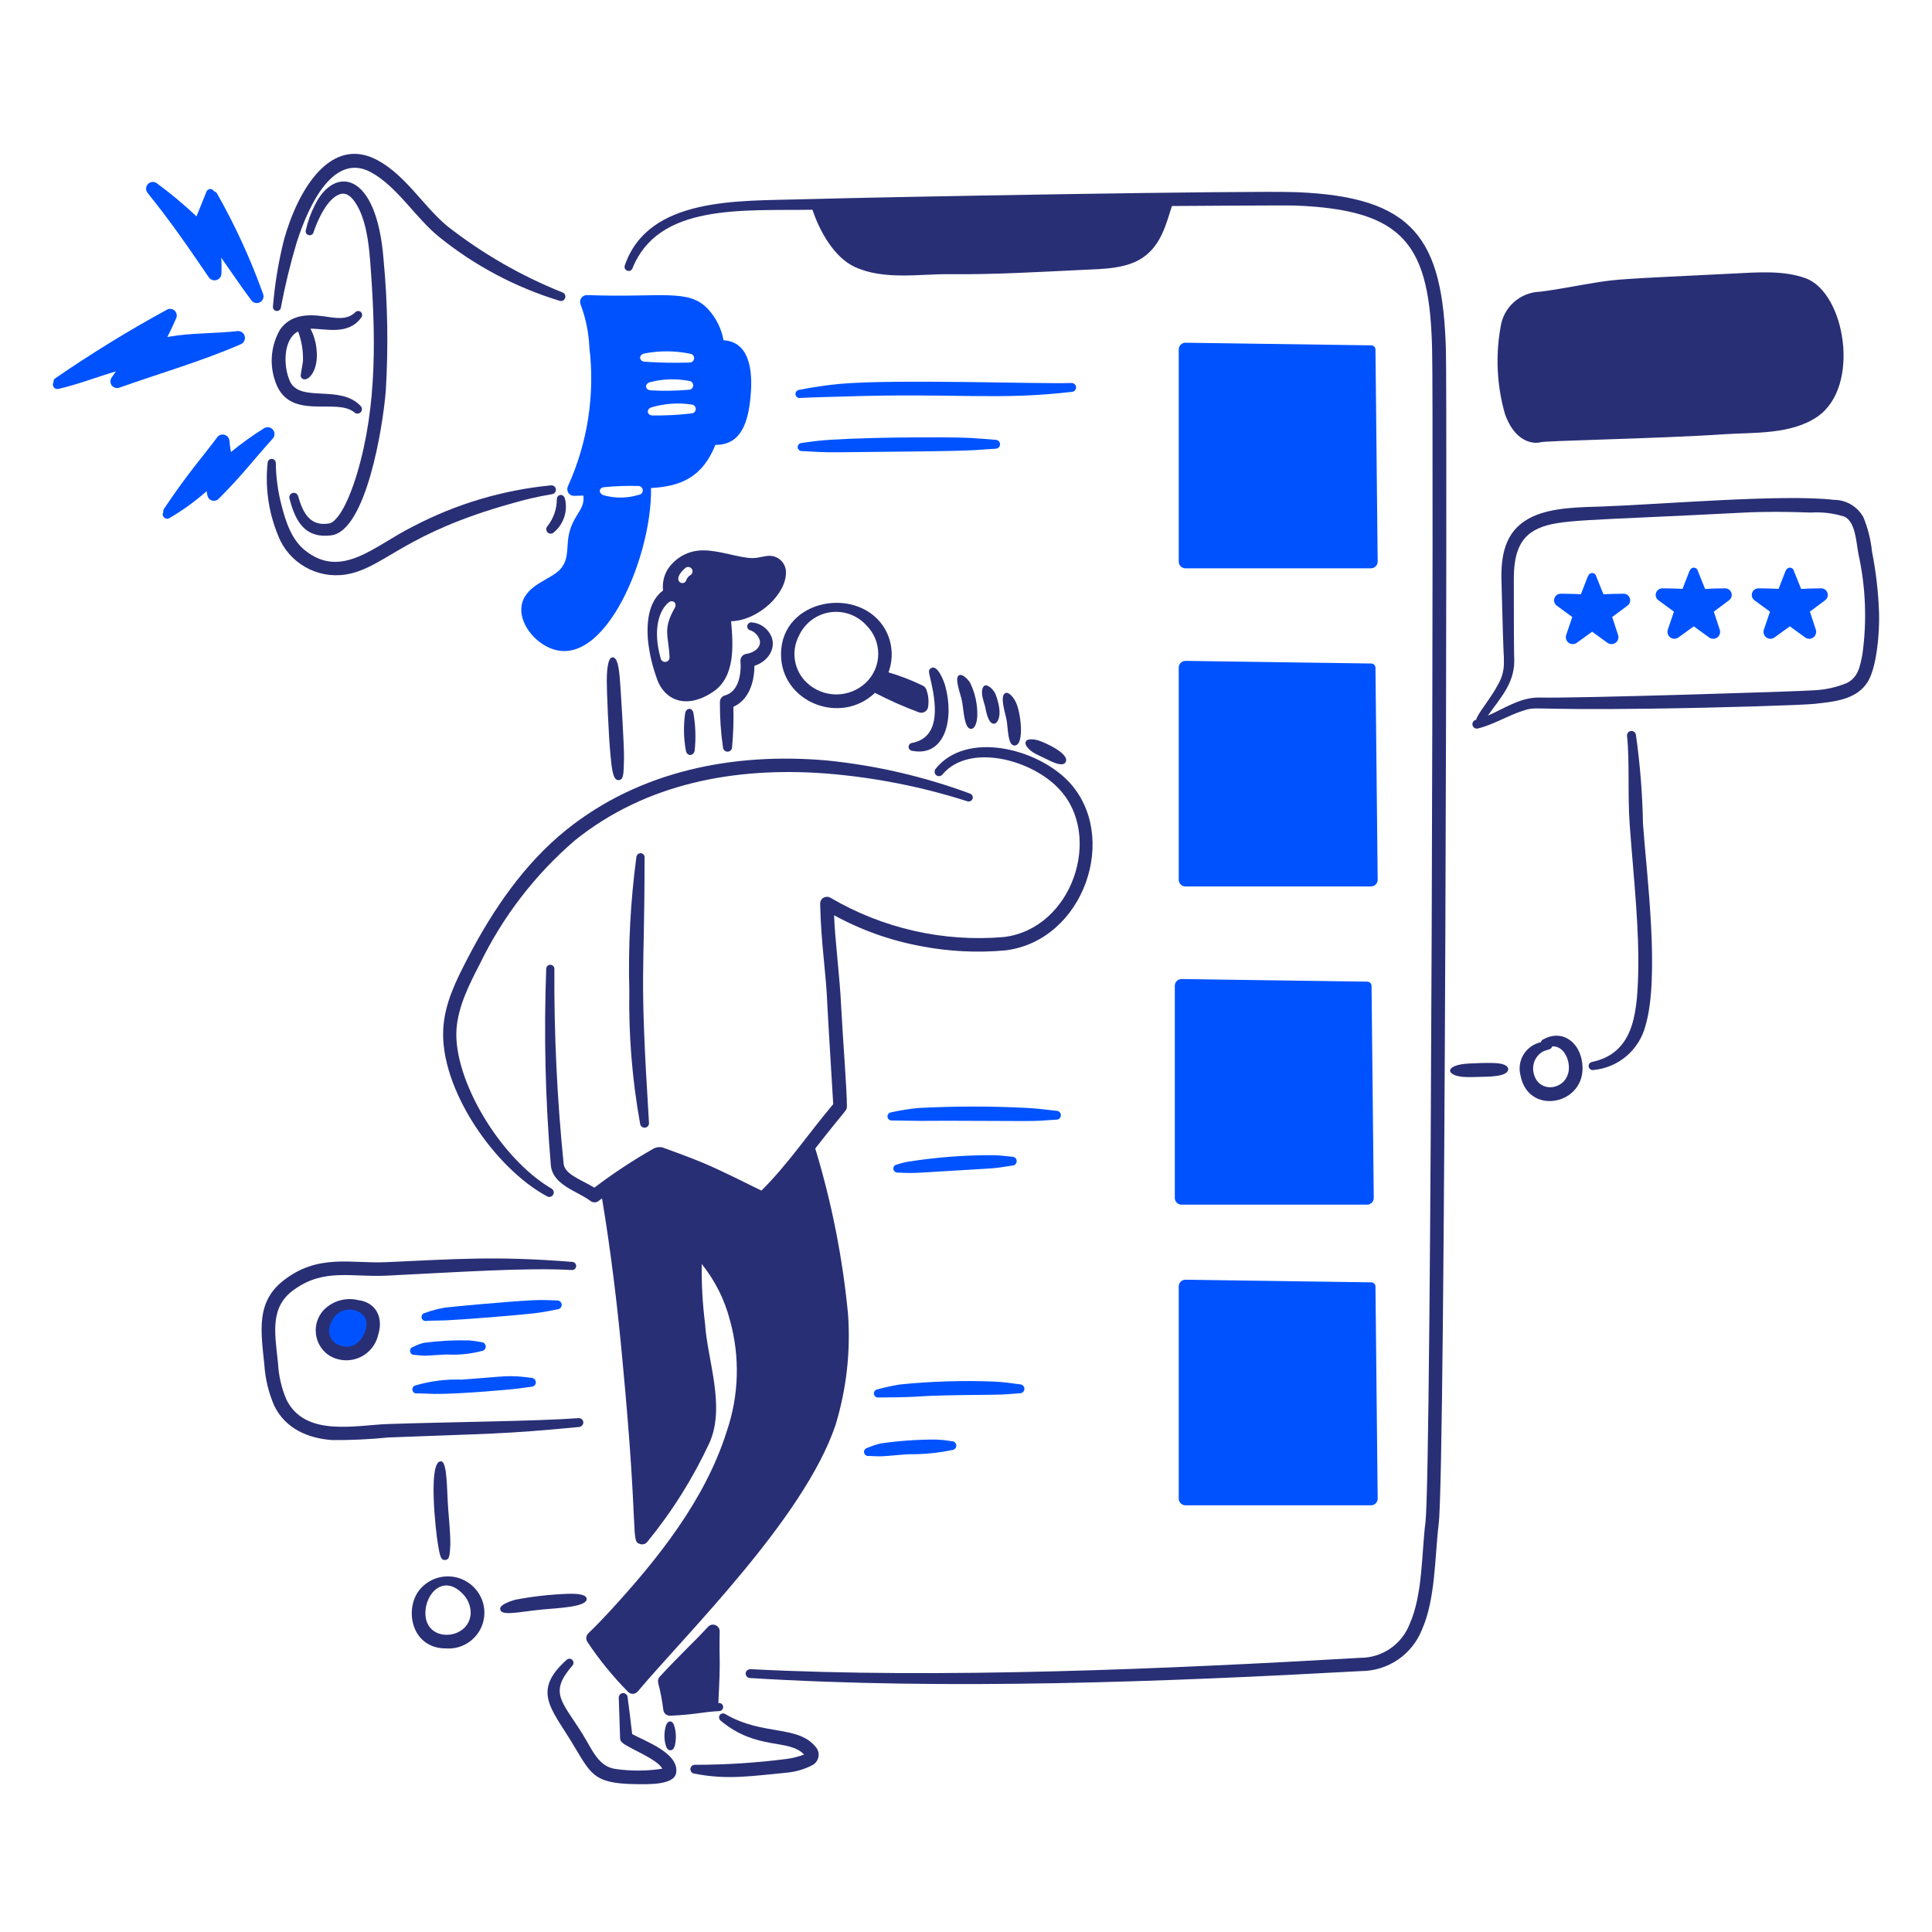 <svg width="201" height="201" viewBox="0 0 201 201" fill="none" xmlns="http://www.w3.org/2000/svg">
<path d="M76.3 73.533C76.338 74.935 76.292 76.337 76.162 77.733C76.162 77.856 76.114 77.973 76.028 78.061C75.943 78.148 75.827 78.2 75.704 78.203C75.582 78.207 75.463 78.163 75.373 78.081C75.282 77.999 75.227 77.884 75.219 77.762C74.991 76.199 74.884 74.62 74.898 73.04C74.895 72.886 74.944 72.736 75.035 72.613C75.126 72.489 75.256 72.399 75.404 72.356C76.796 71.989 77.149 70.228 77.035 68.792C77.02 68.613 77.073 68.434 77.184 68.293C77.296 68.151 77.457 68.057 77.635 68.029C78.573 67.892 79.381 67.197 78.946 66.363C78.77 66.006 78.466 65.729 78.095 65.587C77.984 65.569 77.885 65.507 77.82 65.416C77.754 65.325 77.728 65.212 77.746 65.101C77.765 64.99 77.826 64.891 77.918 64.826C78.009 64.76 78.122 64.734 78.233 64.752C78.637 64.789 79.025 64.925 79.362 65.15C79.699 65.375 79.975 65.681 80.164 66.039C80.804 67.196 80.13 68.729 78.486 69.274C78.482 71.018 77.889 72.824 76.3 73.533Z" fill="#292F75"/>
<path d="M71.287 74.167C71.096 75.471 71.12 76.796 71.356 78.092C71.479 78.731 72.181 78.666 72.276 78.071C72.409 76.771 72.363 75.459 72.138 74.171C72.019 73.593 71.42 73.616 71.287 74.167Z" fill="#292F75"/>
<path d="M100.916 82.562C96.118 80.785 91.112 79.627 86.021 79.116C76.398 78.269 66.605 80.158 58.921 86.334C54.567 89.834 51.291 94.618 48.692 99.618C47.454 102.001 46.277 104.336 46.117 107.005C45.742 113.286 51.48 121.549 56.917 124.465C57.024 124.526 57.151 124.542 57.27 124.509C57.388 124.477 57.489 124.398 57.55 124.291C57.611 124.184 57.627 124.057 57.594 123.939C57.562 123.82 57.483 123.719 57.376 123.658C51.987 120.49 47.146 112.258 47.492 107.093C47.655 104.664 48.892 102.277 49.929 100.271C52.305 95.368 55.661 91.003 59.79 87.447C67.203 81.473 76.518 79.764 85.902 80.47C90.908 80.864 95.853 81.834 100.636 83.362C100.744 83.398 100.862 83.391 100.965 83.342C101.068 83.293 101.148 83.206 101.188 83.099C101.222 82.992 101.213 82.876 101.162 82.775C101.111 82.675 101.023 82.598 100.916 82.562Z" fill="#292F75"/>
<path d="M94.963 78.123C98.328 78.733 99.29 74.793 98.342 71.363C98.167 70.73 97.509 69.151 96.894 69.494C96.472 69.706 96.687 70.026 96.894 71.063C97.494 73.747 97.662 76.694 94.963 77.278C94.849 77.279 94.74 77.324 94.659 77.403C94.577 77.482 94.53 77.59 94.526 77.703C94.529 77.817 94.577 77.924 94.659 78.002C94.741 78.081 94.85 78.124 94.963 78.123Z" fill="#292F75"/>
<path d="M100.089 72.965C100.263 73.88 100.308 75.842 101.031 75.831C101.543 75.822 101.675 74.797 101.675 74.443C101.701 73.272 101.449 72.111 100.939 71.056C100.773 70.742 100.125 70.048 99.767 70.256C99.264 70.541 99.928 72.143 100.089 72.965Z" fill="#292F75"/>
<path d="M102.226 72.551C102.295 72.861 102.387 73.164 102.479 73.474C102.574 73.895 102.779 75.317 103.422 75.296C103.75 75.284 104.243 74.581 103.835 73.056C103.772 72.78 103.687 72.509 103.582 72.245C103.382 71.745 102.771 71.18 102.456 71.323C102.1 71.47 102.135 72.221 102.226 72.551Z" fill="#292F75"/>
<path d="M104.732 74.961C104.877 75.793 104.843 77.524 105.513 77.561C106.671 77.625 106.184 73.883 105.628 72.946C105.565 72.784 105.022 71.93 104.617 72.099C103.954 72.348 104.6 74.21 104.732 74.961Z" fill="#292F75"/>
<path d="M66.207 89.166C65.593 93.768 65.347 98.411 65.472 103.051C65.394 107.706 65.772 112.357 66.6 116.937C66.621 117.055 66.686 117.16 66.783 117.231C66.88 117.302 67 117.332 67.118 117.317C67.237 117.301 67.345 117.24 67.42 117.146C67.494 117.052 67.53 116.933 67.519 116.814C66.495 100.442 67.059 102.288 67.059 89.214C67.064 89.159 67.057 89.103 67.04 89.051C67.023 88.998 66.995 88.95 66.959 88.908C66.922 88.866 66.878 88.832 66.828 88.808C66.778 88.783 66.724 88.769 66.669 88.766C66.555 88.76 66.444 88.799 66.357 88.873C66.271 88.948 66.217 89.053 66.207 89.166Z" fill="#292F75"/>
<path d="M96.388 71.779C96.359 71.681 96.309 71.589 96.242 71.512C96.174 71.434 96.091 71.372 95.997 71.329C94.85 70.771 93.659 70.31 92.435 69.951C92.702 69.229 92.811 68.458 92.755 67.691C92.698 66.923 92.477 66.176 92.107 65.501C89.483 60.86 81.254 62.225 81.254 68.073C81.254 73.041 87.433 75.515 91.026 72.082C92.502 72.849 94.024 73.524 95.583 74.102C95.679 74.141 95.782 74.158 95.885 74.153C95.988 74.148 96.089 74.121 96.18 74.073C96.272 74.026 96.352 73.959 96.416 73.878C96.48 73.797 96.525 73.703 96.549 73.602C96.652 72.991 96.597 72.363 96.388 71.779ZM90.064 71.044C89.235 71.817 88.144 72.247 87.011 72.247C85.878 72.247 84.787 71.817 83.958 71.044C83.3 70.433 82.861 69.622 82.71 68.736C82.558 67.85 82.703 66.94 83.121 66.144C83.411 65.504 83.856 64.947 84.415 64.521C84.974 64.096 85.63 63.816 86.324 63.707C87.018 63.598 87.729 63.663 88.391 63.896C89.054 64.13 89.648 64.524 90.121 65.044C90.521 65.436 90.838 65.905 91.052 66.423C91.267 66.941 91.375 67.496 91.37 68.056C91.364 68.617 91.246 69.17 91.022 69.684C90.797 70.197 90.472 70.66 90.064 71.044Z" fill="#292F75"/>
<path d="M107.49 78.289C107.76 78.455 108.339 78.712 109.352 79.207C109.8 79.4 110.578 79.732 110.846 79.32C111.388 78.49 108.878 77.302 107.996 77.02C107.81 76.961 106.896 76.768 106.732 77.14C106.5 77.548 107.257 78.148 107.49 78.289Z" fill="#292F75"/>
<path d="M111.168 81.3C107.82 77.81 100.5 76.019 97.33 79.995C97.257 80.092 97.223 80.213 97.236 80.334C97.248 80.455 97.307 80.566 97.399 80.645C97.445 80.684 97.499 80.712 97.556 80.73C97.614 80.747 97.675 80.753 97.734 80.747C97.794 80.741 97.853 80.723 97.905 80.695C97.958 80.666 98.005 80.627 98.043 80.58C100.843 77.246 107.423 79.035 110.243 82.149C114.743 86.993 111.569 96.608 104.451 97.485C98.15 98.027 91.836 96.596 86.384 93.391C86.275 93.33 86.153 93.298 86.028 93.299C85.904 93.301 85.782 93.335 85.675 93.398C85.567 93.461 85.479 93.551 85.418 93.66C85.356 93.768 85.325 93.891 85.326 94.015C85.42 98.342 85.951 101.115 86.085 104.729C86.223 107.41 86.685 114.711 86.685 114.876C84.117 117.916 81.949 121.161 79.214 123.866C77.26 122.911 75.238 121.871 73.169 120.991C72.094 120.526 68.994 119.391 68.893 119.365C68.605 119.312 68.308 119.349 68.043 119.471C65.885 120.694 63.812 122.06 61.837 123.56C60.453 122.727 58.787 122.19 58.642 121.103C57.959 114.359 57.636 107.582 57.676 100.803C57.678 100.691 57.634 100.582 57.556 100.501C57.477 100.42 57.37 100.374 57.257 100.372C57.144 100.371 57.035 100.414 56.955 100.493C56.874 100.571 56.828 100.679 56.826 100.791C56.573 107.61 56.734 114.438 57.309 121.237C57.509 123.307 60.064 123.911 61.446 124.955C61.566 125.044 61.712 125.092 61.861 125.09C62.011 125.089 62.156 125.038 62.274 124.947C62.391 124.854 62.513 124.766 62.634 124.676C63.576 130.345 64.259 136.041 64.779 141.752C66.496 159.89 65.579 160.319 66.595 160.641C66.731 160.683 66.876 160.682 67.012 160.638C67.147 160.595 67.266 160.512 67.353 160.399C69.938 157.237 72.116 153.762 73.835 150.057C75.478 146.257 73.61 141.567 73.353 137.722C73.092 135.66 72.977 133.582 73.008 131.503C74.398 133.233 75.401 135.241 75.95 137.391C76.994 141.157 76.882 145.15 75.629 148.851C73.385 156.026 68.429 162.21 63.423 167.651C62.71 168.426 61.975 169.186 61.216 169.918C61.092 170.035 61.014 170.193 60.998 170.362C60.981 170.532 61.026 170.701 61.124 170.84C62.365 172.701 63.781 174.439 65.354 176.029C65.42 176.094 65.499 176.144 65.586 176.177C65.673 176.21 65.766 176.224 65.858 176.22C65.951 176.215 66.041 176.192 66.125 176.151C66.208 176.11 66.282 176.053 66.342 175.982C71.405 169.967 83.642 157.954 86.914 148.294C88.063 144.542 88.508 140.609 88.225 136.694C87.664 130.859 86.523 125.095 84.817 119.486C88.266 115.069 88.07 115.625 88.11 115.096C88.11 113.344 87.694 108.196 87.51 104.664C87.37 101.609 86.865 97.784 86.775 95.219C89.609 96.773 92.674 97.862 95.854 98.443C98.746 98.998 101.702 99.142 104.635 98.872C112.79 97.838 116.522 86.949 111.168 81.3Z" fill="#292F75"/>
<path d="M74.827 177.178L74.735 177.168C74.993 172.118 74.809 173.252 74.873 169.752C74.879 169.609 74.841 169.466 74.763 169.345C74.686 169.224 74.573 169.13 74.439 169.075C74.306 169.02 74.16 169.008 74.019 169.04C73.879 169.071 73.752 169.146 73.655 169.252C72.199 170.845 70.901 171.994 68.621 174.452C68.543 174.542 68.49 174.651 68.466 174.767C68.442 174.883 68.448 175.004 68.483 175.117C68.72 176.034 68.897 176.965 69.011 177.905C69.034 178.071 69.116 178.223 69.244 178.332C69.371 178.441 69.534 178.5 69.701 178.496C72.132 178.41 73.16 178.096 74.801 178.018C74.857 178.02 74.912 178.01 74.964 177.991C75.016 177.971 75.063 177.941 75.103 177.903C75.144 177.864 75.176 177.819 75.199 177.768C75.222 177.717 75.234 177.662 75.236 177.607C75.237 177.551 75.228 177.496 75.208 177.444C75.188 177.392 75.158 177.345 75.12 177.304C75.082 177.264 75.036 177.232 74.985 177.209C74.934 177.186 74.88 177.174 74.824 177.172L74.827 177.178Z" fill="#292F75"/>
<path d="M65.77 180.41C67.111 181.151 70.684 182.39 70.345 184.447C70.136 185.714 67.531 185.634 66.138 185.617C61.59 185.559 61.477 184.508 59.426 181.165C57.319 177.718 55.371 175.877 58.944 172.693C58.983 172.654 59.03 172.622 59.081 172.6C59.133 172.579 59.188 172.568 59.244 172.568C59.3 172.568 59.355 172.579 59.407 172.6C59.458 172.622 59.505 172.654 59.544 172.693C59.622 172.774 59.666 172.881 59.666 172.993C59.666 173.105 59.622 173.213 59.544 173.293C57.074 176.139 58.467 176.969 60.625 180.435C61.619 182.029 62.233 183.766 64.004 184.035C65.63 184.27 67.281 184.262 68.904 184.011C68.413 183.025 65.516 181.939 64.79 181.34C64.709 181.286 64.641 181.214 64.593 181.129C64.545 181.044 64.518 180.949 64.514 180.851L64.376 176.651C64.365 176.529 64.402 176.408 64.48 176.313C64.559 176.219 64.671 176.16 64.793 176.148C64.915 176.137 65.037 176.174 65.131 176.253C65.225 176.331 65.285 176.443 65.296 176.565C65.384 177.426 65.318 176.551 65.77 180.41Z" fill="#292F75"/>
<path d="M83.654 182.541C82.087 180.851 78.761 182.162 74.988 179.026C74.9 178.959 74.84 178.862 74.819 178.753C74.797 178.644 74.817 178.532 74.873 178.436C74.94 178.345 75.041 178.283 75.153 178.264C75.265 178.246 75.38 178.271 75.473 178.336C79.352 180.614 83.016 179.436 84.873 181.76C84.993 181.898 85.08 182.062 85.129 182.239C85.177 182.415 85.185 182.6 85.151 182.78C85.118 182.96 85.045 183.131 84.937 183.278C84.829 183.426 84.689 183.548 84.528 183.634C83.733 184.05 82.868 184.314 81.976 184.411C78.267 184.758 75.686 185.211 72.23 184.52C72.109 184.505 71.998 184.442 71.923 184.346C71.848 184.249 71.815 184.127 71.83 184.005C71.845 183.884 71.908 183.774 72.005 183.699C72.101 183.624 72.224 183.59 72.345 183.605C75.519 183.603 78.69 183.4 81.839 182.996C82.459 182.91 83.067 182.757 83.654 182.541Z" fill="#292F75"/>
<path d="M69.287 179.519C69.072 180.216 69.072 180.962 69.287 181.658C69.367 181.9 69.517 182.107 69.77 182.092C70.023 182.077 70.136 181.849 70.207 181.604C70.374 180.918 70.35 180.198 70.138 179.524C69.946 178.91 69.452 178.996 69.287 179.519Z" fill="#292F75"/>
<path d="M143.1 36.352C143.095 36.235 143.043 36.125 142.957 36.046C142.871 35.967 142.757 35.925 142.64 35.929L123.332 35.656C123.146 35.656 122.968 35.73 122.837 35.861C122.706 35.993 122.632 36.171 122.632 36.356V58.419C122.631 58.512 122.649 58.604 122.683 58.689C122.718 58.775 122.77 58.853 122.835 58.919C122.9 58.985 122.977 59.037 123.063 59.072C123.148 59.108 123.24 59.126 123.332 59.126H142.64C142.825 59.123 143.001 59.047 143.13 58.915C143.26 58.782 143.331 58.604 143.329 58.419L143.1 36.352ZM142.157 36.788C141.284 36.811 125.274 37.047 124.033 37.048V57.71H141.95C141.923 56.051 142.13 38.193 142.153 36.788H142.157Z" fill="#0052FF"/>
<path d="M143.1 69.452C143.095 69.335 143.043 69.225 142.957 69.146C142.871 69.067 142.757 69.025 142.64 69.029L123.332 68.756C123.24 68.756 123.149 68.774 123.064 68.81C122.979 68.845 122.902 68.896 122.837 68.961C122.772 69.026 122.721 69.103 122.685 69.188C122.65 69.273 122.632 69.364 122.632 69.456V91.519C122.631 91.612 122.649 91.704 122.683 91.789C122.718 91.875 122.77 91.953 122.835 92.019C122.9 92.085 122.977 92.137 123.063 92.172C123.148 92.208 123.24 92.226 123.332 92.226H142.64C142.825 92.223 143.001 92.147 143.13 92.015C143.26 91.882 143.331 91.704 143.329 91.519L143.1 69.452ZM142.157 69.888C141.284 69.911 125.274 70.147 124.033 70.148V90.81H141.95C141.923 89.151 142.13 71.293 142.153 69.888H142.157Z" fill="#0052FF"/>
<path d="M142.692 102.552C142.686 102.435 142.635 102.325 142.549 102.246C142.463 102.167 142.349 102.125 142.232 102.129L122.924 101.856C122.738 101.856 122.56 101.93 122.429 102.061C122.298 102.193 122.224 102.371 122.224 102.556V124.623C122.223 124.716 122.24 124.808 122.275 124.893C122.31 124.979 122.361 125.057 122.426 125.123C122.492 125.189 122.569 125.241 122.654 125.276C122.74 125.312 122.831 125.33 122.924 125.33H142.232C142.417 125.328 142.594 125.252 142.723 125.119C142.852 124.987 142.924 124.808 142.922 124.623L142.692 102.552ZM141.749 102.987C140.876 103.01 124.866 103.247 123.625 103.248V123.91H141.542C141.519 122.251 141.726 104.393 141.749 102.987Z" fill="#0052FF"/>
<path d="M143.1 133.834C143.095 133.717 143.044 133.607 142.957 133.528C142.871 133.449 142.757 133.407 142.64 133.411L123.332 133.138C123.146 133.138 122.968 133.212 122.837 133.343C122.706 133.475 122.632 133.653 122.632 133.838V155.9C122.631 155.993 122.649 156.085 122.683 156.17C122.718 156.256 122.77 156.334 122.835 156.4C122.9 156.466 122.977 156.518 123.063 156.553C123.148 156.589 123.24 156.607 123.332 156.607H142.64C142.732 156.607 142.823 156.588 142.907 156.552C142.992 156.516 143.068 156.463 143.132 156.398C143.196 156.332 143.247 156.254 143.281 156.169C143.314 156.083 143.331 155.992 143.329 155.9L143.1 133.834ZM142.157 134.269C141.284 134.292 125.274 134.528 124.033 134.529V155.187H141.95C141.923 153.532 142.13 135.675 142.153 134.269H142.157Z" fill="#0052FF"/>
<path d="M129.465 50.634C128.852 50.21 128.328 49.668 127.926 49.04C127.523 48.412 127.249 47.71 127.12 46.975C126.55 42.212 132.437 40.045 136.062 41.869C139.633 43.669 140.039 48.802 136.662 50.605C138.096 52.235 139.002 54.261 139.262 56.416C139.276 56.536 139.244 56.656 139.172 56.752C139.1 56.848 138.993 56.912 138.875 56.932C138.756 56.951 138.634 56.924 138.535 56.856C138.436 56.788 138.367 56.684 138.343 56.566C137.914 54.342 136.738 52.331 135.01 50.866C134.915 50.787 134.843 50.684 134.802 50.566C134.761 50.449 134.753 50.323 134.779 50.202C134.805 50.081 134.864 49.969 134.949 49.879C135.034 49.788 135.143 49.723 135.262 49.69C138.44 48.813 138.21 44.525 135.446 43.136C132.736 41.774 128.146 43.291 128.527 46.8C128.683 48.247 129.888 49.183 130.964 50.108C131.044 50.175 131.107 50.258 131.15 50.352C131.193 50.446 131.214 50.549 131.212 50.652C131.21 50.756 131.184 50.858 131.137 50.95C131.09 51.042 131.023 51.123 130.941 51.185C129.025 52.567 127.574 54.498 126.78 56.723C126.742 56.828 126.666 56.913 126.566 56.963C126.467 57.012 126.353 57.022 126.247 56.989C126.14 56.957 126.051 56.885 125.996 56.788C125.942 56.692 125.926 56.578 125.953 56.47C126.528 54.223 127.749 52.194 129.465 50.634Z" fill="#0052FF"/>
<path d="M129.465 83.734C128.852 83.31 128.328 82.768 127.926 82.14C127.523 81.512 127.249 80.81 127.12 80.075C126.55 75.312 132.437 73.145 136.062 74.969C139.633 76.769 140.039 81.902 136.662 83.705C138.096 85.335 139.002 87.361 139.262 89.516C139.276 89.636 139.244 89.756 139.172 89.852C139.1 89.948 138.993 90.012 138.875 90.032C138.756 90.051 138.634 90.024 138.535 89.956C138.436 89.888 138.367 89.784 138.343 89.666C137.914 87.442 136.738 85.431 135.01 83.966C134.915 83.887 134.843 83.784 134.802 83.666C134.761 83.549 134.753 83.423 134.779 83.302C134.805 83.181 134.864 83.069 134.949 82.979C135.034 82.888 135.143 82.823 135.262 82.79C138.44 81.913 138.21 77.625 135.446 76.236C132.736 74.873 128.146 76.391 128.527 79.9C128.683 81.347 129.888 82.283 130.964 83.208C131.044 83.275 131.107 83.358 131.15 83.452C131.193 83.546 131.214 83.649 131.212 83.752C131.21 83.856 131.184 83.957 131.137 84.05C131.09 84.142 131.023 84.222 130.941 84.285C129.025 85.667 127.574 87.598 126.78 89.823C126.742 89.928 126.666 90.013 126.566 90.063C126.467 90.112 126.353 90.122 126.247 90.089C126.14 90.057 126.051 89.985 125.996 89.888C125.942 89.792 125.926 89.678 125.953 89.57C126.528 87.323 127.749 85.294 129.465 83.734Z" fill="#0052FF"/>
<path d="M129.061 116.834C128.447 116.41 127.924 115.868 127.522 115.24C127.119 114.612 126.845 113.91 126.716 113.175C126.146 108.412 132.034 106.245 135.658 108.069C139.229 109.869 139.635 115.002 136.258 116.805C137.691 118.435 138.598 120.461 138.858 122.616C138.872 122.736 138.84 122.856 138.768 122.952C138.695 123.048 138.589 123.112 138.47 123.132C138.352 123.151 138.23 123.124 138.131 123.056C138.032 122.988 137.963 122.884 137.939 122.766C137.51 120.542 136.334 118.531 134.606 117.066C134.51 116.987 134.438 116.883 134.398 116.766C134.357 116.649 134.349 116.523 134.376 116.402C134.402 116.28 134.461 116.168 134.546 116.078C134.631 115.988 134.739 115.923 134.859 115.89C138.036 115.013 137.806 110.725 135.042 109.336C132.332 107.973 127.742 109.491 128.123 113C128.279 114.447 129.484 115.383 130.56 116.308C130.639 116.374 130.703 116.458 130.746 116.552C130.789 116.646 130.81 116.748 130.808 116.852C130.805 116.955 130.78 117.057 130.733 117.149C130.686 117.241 130.619 117.322 130.537 117.384C128.621 118.766 127.17 120.698 126.377 122.923C126.341 123.031 126.265 123.12 126.165 123.172C126.064 123.224 125.947 123.235 125.839 123.202C125.731 123.169 125.64 123.095 125.586 122.995C125.531 122.896 125.518 122.779 125.549 122.67C126.124 120.424 127.345 118.395 129.061 116.834Z" fill="#0052FF"/>
<path d="M129.465 148.116C128.852 147.692 128.329 147.15 127.926 146.522C127.524 145.894 127.25 145.192 127.12 144.457C126.55 139.694 132.437 137.527 136.062 139.351C139.633 141.151 140.039 146.284 136.662 148.087C138.096 149.717 139.002 151.743 139.262 153.898C139.276 154.017 139.243 154.137 139.171 154.233C139.098 154.328 138.992 154.392 138.874 154.412C138.755 154.431 138.634 154.404 138.535 154.336C138.437 154.268 138.368 154.165 138.343 154.047C137.913 151.825 136.737 149.816 135.01 148.352C134.915 148.273 134.843 148.169 134.802 148.052C134.761 147.935 134.754 147.809 134.78 147.687C134.806 147.566 134.864 147.454 134.949 147.364C135.034 147.274 135.143 147.208 135.262 147.175C138.44 146.299 138.21 142.01 135.446 140.621C132.736 139.259 128.146 140.776 128.527 144.285C128.683 145.732 129.888 146.669 130.964 147.593C131.044 147.66 131.107 147.743 131.15 147.837C131.193 147.931 131.214 148.034 131.212 148.137C131.21 148.241 131.184 148.342 131.137 148.435C131.09 148.527 131.023 148.608 130.941 148.67C129.025 150.052 127.574 151.983 126.78 154.208C126.742 154.313 126.666 154.398 126.566 154.448C126.467 154.497 126.353 154.507 126.247 154.474C126.14 154.442 126.051 154.37 125.996 154.273C125.942 154.177 125.926 154.063 125.953 153.955C126.527 151.707 127.748 149.677 129.465 148.116Z" fill="#0052FF"/>
<path d="M83.24 41.403C84.45 41.332 87.02 41.278 87.745 41.255C99.595 40.865 103.821 41.67 111.513 40.767C111.573 40.764 111.633 40.749 111.687 40.724C111.742 40.697 111.791 40.661 111.832 40.616C111.872 40.571 111.904 40.519 111.924 40.462C111.945 40.405 111.953 40.344 111.95 40.284C111.947 40.223 111.933 40.164 111.907 40.109C111.881 40.055 111.844 40.006 111.799 39.965C111.754 39.924 111.702 39.893 111.645 39.873C111.588 39.852 111.527 39.843 111.467 39.846C108.337 39.967 93.215 39.419 87.377 39.938C85.95 40.074 84.531 40.283 83.125 40.564C83.014 40.58 82.913 40.638 82.845 40.728C82.777 40.817 82.748 40.93 82.763 41.041C82.778 41.153 82.837 41.253 82.927 41.321C83.016 41.389 83.129 41.419 83.24 41.403Z" fill="#0052FF"/>
<path d="M83.447 46.932C85.147 47.004 85.358 47.072 87.469 47.051C101.125 46.919 100.363 46.907 103.582 46.682C103.642 46.682 103.702 46.671 103.758 46.648C103.814 46.625 103.865 46.591 103.907 46.548C103.95 46.506 103.984 46.455 104.007 46.399C104.03 46.343 104.042 46.284 104.042 46.223C104.042 46.101 103.994 45.983 103.908 45.897C103.821 45.81 103.704 45.76 103.582 45.759C102.732 45.693 101.882 45.614 101.031 45.566C98.331 45.416 88.171 45.502 85.01 45.872C84.458 45.934 83.929 46.013 83.401 46.087C83.289 46.094 83.183 46.144 83.106 46.226C83.03 46.308 82.987 46.416 82.987 46.528C82.995 46.643 83.048 46.749 83.134 46.825C83.22 46.9 83.333 46.939 83.447 46.932Z" fill="#0052FF"/>
<path d="M92.8 116.569C100.309 116.68 90.116 116.547 106.454 116.629C108.044 116.638 108.472 116.577 109.879 116.487C109.941 116.491 110.003 116.483 110.062 116.462C110.121 116.441 110.175 116.409 110.221 116.367C110.266 116.325 110.303 116.274 110.329 116.218C110.355 116.161 110.369 116.1 110.371 116.038C110.372 115.976 110.361 115.914 110.338 115.856C110.315 115.798 110.281 115.746 110.237 115.701C110.193 115.657 110.141 115.622 110.084 115.599C110.026 115.575 109.964 115.563 109.902 115.564C108.91 115.458 107.902 115.316 106.821 115.264C103.031 115.071 99.233 115.076 95.443 115.279C94.524 115.377 93.611 115.526 92.708 115.726C92.596 115.739 92.494 115.795 92.424 115.882C92.353 115.97 92.32 116.082 92.333 116.194C92.345 116.306 92.401 116.408 92.489 116.478C92.576 116.549 92.688 116.582 92.8 116.569Z" fill="#0052FF"/>
<path d="M93.423 121.991C94.219 122.044 95.017 122.046 95.813 121.997C104.613 121.455 102.848 121.638 105.306 121.266C105.368 121.267 105.43 121.256 105.487 121.232C105.545 121.208 105.597 121.174 105.641 121.129C105.685 121.085 105.719 121.033 105.742 120.975C105.765 120.917 105.776 120.855 105.774 120.793C105.773 120.731 105.759 120.669 105.733 120.613C105.707 120.556 105.67 120.505 105.624 120.463C105.579 120.421 105.525 120.389 105.466 120.369C105.407 120.348 105.345 120.339 105.283 120.343C104.683 120.287 104.083 120.204 103.49 120.185C100.38 120.159 97.273 120.4 94.204 120.905C93.904 120.98 93.604 121.066 93.331 121.152C93.274 121.157 93.219 121.173 93.168 121.199C93.118 121.226 93.073 121.262 93.037 121.306C93 121.35 92.973 121.4 92.956 121.455C92.94 121.509 92.934 121.567 92.94 121.623C92.959 121.734 93.019 121.834 93.109 121.903C93.199 121.971 93.311 122.003 93.423 121.991Z" fill="#0052FF"/>
<path d="M91.4 145.393C97.849 145.34 93.385 145.193 103.169 145.105C104.704 145.092 104.949 145.027 106.111 144.951C106.23 144.952 106.345 144.907 106.432 144.825C106.519 144.743 106.571 144.631 106.577 144.511C106.582 144.392 106.542 144.275 106.464 144.185C106.386 144.095 106.276 144.038 106.157 144.027C105.24 143.908 104.418 143.779 103.467 143.737C100.185 143.606 96.898 143.706 93.63 144.037C92.839 144.163 92.056 144.334 91.285 144.55C91.174 144.567 91.074 144.625 91.005 144.714C90.937 144.802 90.905 144.914 90.917 145.025C90.935 145.137 90.995 145.237 91.085 145.306C91.175 145.374 91.288 145.406 91.4 145.393Z" fill="#0052FF"/>
<path d="M90.388 151.472C90.611 151.479 91.342 151.53 91.788 151.506C92.707 151.458 93.603 151.347 94.523 151.294C96.044 151.314 97.562 151.168 99.051 150.859C99.173 150.853 99.288 150.799 99.371 150.708C99.453 150.617 99.496 150.497 99.49 150.375C99.483 150.252 99.429 150.137 99.338 150.055C99.247 149.973 99.127 149.93 99.005 149.936C98.488 149.849 97.966 149.793 97.442 149.769C95.489 149.758 93.537 149.893 91.604 150.174C91.132 150.29 90.671 150.446 90.225 150.64C90.117 150.664 90.022 150.729 89.961 150.822C89.9 150.914 89.878 151.027 89.899 151.136C89.92 151.245 89.984 151.341 90.075 151.404C90.166 151.467 90.279 151.491 90.388 151.472Z" fill="#0052FF"/>
<path d="M150.428 36.41C150.11 24.785 147.092 20.469 134.844 19.992C130.112 19.812 91.934 20.487 83.584 20.729C76.936 20.934 67.436 20.414 64.989 27.652C64.962 27.755 64.975 27.864 65.024 27.959C65.074 28.053 65.156 28.125 65.256 28.162C65.356 28.198 65.466 28.196 65.564 28.156C65.663 28.116 65.743 28.041 65.789 27.945C68.484 21.164 77.176 21.933 84.526 21.822C85.273 24.061 86.781 26.77 88.913 27.763C91.961 29.182 95.748 28.485 98.798 28.526C103.478 28.572 107.939 28.299 112.566 28.08C114.812 27.972 117.466 27.998 119.232 26.55C120.84 25.25 121.332 23.286 121.925 21.433C122.843 21.424 133.874 21.349 134.794 21.386C146.161 21.837 148.767 25.472 148.994 36.445C149.143 41.788 148.949 152.667 148.304 158.345C147.891 161.582 148.029 165.9 146.649 168.975C146.247 170.008 145.543 170.894 144.628 171.519C143.713 172.144 142.631 172.477 141.523 172.475C121.702 173.623 97.746 174.675 78.082 173.655C77.958 173.65 77.837 173.691 77.743 173.772C77.648 173.853 77.589 173.967 77.576 174.09C77.573 174.212 77.616 174.33 77.697 174.421C77.779 174.512 77.892 174.568 78.013 174.577C98.589 175.85 121.206 174.977 141.613 173.854C142.977 173.85 144.308 173.437 145.435 172.669C146.562 171.901 147.432 170.813 147.935 169.545C149.36 166.354 149.268 161.878 149.681 158.517C150.374 153.038 150.574 41.637 150.428 36.41Z" fill="#292F75"/>
<path d="M59.541 131.284C51.563 130.652 47.585 130.984 40.141 131.315C36.499 131.476 33.076 130.393 29.452 133.251C26.646 135.473 27.135 138.44 27.499 141.951C27.592 143.434 27.942 144.889 28.533 146.251C29.678 148.601 31.992 149.644 34.578 149.822C36.52 149.836 38.462 149.745 40.394 149.551C51.072 149.131 52.148 149.235 60.254 148.46C60.376 148.446 60.488 148.387 60.569 148.295C60.649 148.202 60.693 148.083 60.69 147.96C60.678 147.839 60.618 147.727 60.525 147.649C60.432 147.57 60.312 147.531 60.19 147.539C55.941 147.859 46.63 147.939 40.353 148.152C36.981 148.269 31.753 149.538 29.802 145.62C29.287 144.412 28.99 143.122 28.924 141.81C28.593 138.683 28.041 135.973 30.602 134.166C33.721 131.921 36.573 132.894 40.21 132.716C47.782 132.346 54.795 131.856 59.495 132.131C59.607 132.137 59.718 132.099 59.801 132.024C59.885 131.948 59.935 131.843 59.941 131.731C59.948 131.618 59.909 131.508 59.834 131.425C59.759 131.341 59.653 131.29 59.541 131.284Z" fill="#292F75"/>
<path d="M44.37 137.424C44.918 137.386 45.923 137.388 46.393 137.367C48.398 137.272 53.477 136.867 55.473 136.644C56.503 136.531 57.455 136.324 58.024 136.215C58.143 136.203 58.253 136.144 58.33 136.052C58.407 135.96 58.445 135.841 58.436 135.721C58.427 135.602 58.372 135.49 58.282 135.41C58.192 135.331 58.075 135.289 57.955 135.294C57.189 135.273 56.466 135.221 55.355 135.276C52.846 135.402 46.697 135.976 46.255 136.046C45.557 136.166 44.872 136.35 44.209 136.596C44.153 136.605 44.099 136.625 44.051 136.655C44.003 136.685 43.962 136.725 43.929 136.771C43.897 136.818 43.874 136.87 43.862 136.925C43.851 136.981 43.85 137.038 43.861 137.094C43.872 137.149 43.894 137.202 43.925 137.249C43.957 137.296 43.998 137.336 44.045 137.367C44.093 137.398 44.146 137.419 44.202 137.429C44.258 137.438 44.315 137.437 44.37 137.424Z" fill="#0052FF"/>
<path d="M43.129 140.957C43.272 140.967 43.905 141.048 44.255 141.04C44.991 141.023 45.727 140.94 46.462 140.917C47.692 140.989 48.925 140.867 50.117 140.554C50.236 140.543 50.345 140.487 50.423 140.397C50.501 140.307 50.541 140.19 50.536 140.071C50.53 139.952 50.478 139.84 50.391 139.758C50.305 139.677 50.19 139.631 50.071 139.632C49.654 139.545 49.232 139.485 48.807 139.453C47.232 139.412 45.656 139.497 44.094 139.705C43.711 139.799 43.342 139.94 42.994 140.125C42.888 140.148 42.795 140.211 42.734 140.3C42.673 140.389 42.649 140.499 42.666 140.605C42.684 140.712 42.741 140.808 42.827 140.874C42.913 140.939 43.021 140.969 43.129 140.957Z" fill="#0052FF"/>
<path d="M43.405 144.967C43.813 144.957 44.835 145.017 45.244 145.02C48.028 145.04 53.474 144.52 53.795 144.478C54.295 144.413 54.783 144.327 55.289 144.272C55.349 144.273 55.409 144.261 55.465 144.238C55.521 144.215 55.572 144.182 55.614 144.139C55.657 144.096 55.691 144.046 55.714 143.99C55.737 143.934 55.748 143.875 55.748 143.814C55.748 143.692 55.7 143.575 55.614 143.488C55.528 143.4 55.411 143.35 55.289 143.348C52.783 143.015 52.75 143.199 48.025 143.53C46.41 143.475 44.796 143.678 43.244 144.13C43.189 144.141 43.137 144.162 43.091 144.193C43.044 144.223 43.004 144.263 42.973 144.309C42.942 144.355 42.92 144.407 42.909 144.462C42.898 144.516 42.898 144.573 42.908 144.627C42.919 144.682 42.94 144.734 42.971 144.781C43.001 144.827 43.041 144.867 43.087 144.898C43.133 144.929 43.185 144.951 43.24 144.962C43.294 144.974 43.35 144.974 43.405 144.963V144.967Z" fill="#0052FF"/>
<path d="M37.176 135.829C33.089 135.007 32.176 140.544 35.934 140.823C38.6 141.018 40.233 136.432 37.176 135.829Z" fill="#0052FF"/>
<path d="M37.291 135.266C38.95 135.466 39.97 136.9 39.336 138.91C39.208 139.448 38.95 139.946 38.586 140.362C38.222 140.778 37.762 141.098 37.245 141.296C36.729 141.494 36.173 141.563 35.624 141.497C35.075 141.431 34.551 141.233 34.096 140.918C33.75 140.658 33.462 140.329 33.249 139.952C33.037 139.575 32.905 139.157 32.862 138.727C32.818 138.296 32.865 137.861 32.998 137.449C33.132 137.037 33.349 136.657 33.636 136.333C34.096 135.847 34.676 135.492 35.319 135.304C35.961 135.117 36.642 135.104 37.291 135.266ZM34.691 137.132C33.723 138.571 34.381 139.998 36.001 140.112C37.562 140.232 38.601 137.932 37.909 136.965C37.709 136.725 37.456 136.535 37.169 136.41C36.883 136.285 36.571 136.228 36.259 136.244C35.947 136.261 35.643 136.349 35.371 136.503C35.099 136.657 34.867 136.873 34.693 137.132H34.691Z" fill="#292F75"/>
<path d="M153.585 74.877C153.585 74.437 155.111 72.643 155.861 71.197C156.281 70.484 156.489 69.665 156.461 68.837C156.461 67.452 156.461 70.481 156.207 60.346C156.133 57.36 156.781 54.972 159.472 53.736C161.592 52.762 164.481 52.773 166.804 52.69C172.694 52.483 185.593 51.38 190.779 52.003C191.407 52 192.024 52.165 192.566 52.481C193.107 52.798 193.554 53.255 193.859 53.803C194.33 54.95 194.633 56.158 194.759 57.391C195.184 59.537 195.43 61.713 195.495 63.899C195.545 65.883 195.251 69.444 194.3 70.958C193.134 72.812 190.8 73.001 188.806 73.224C187.542 73.362 179.106 73.63 171.635 73.729C158.518 73.903 160.022 73.429 158.326 73.983C156.807 74.483 155.332 75.407 153.775 75.783C153.714 75.801 153.649 75.807 153.586 75.799C153.523 75.79 153.462 75.769 153.407 75.736C153.352 75.704 153.305 75.66 153.268 75.608C153.231 75.555 153.205 75.496 153.193 75.433C153.18 75.371 153.18 75.306 153.194 75.244C153.207 75.182 153.233 75.123 153.271 75.071C153.308 75.019 153.356 74.976 153.411 74.944C153.466 74.911 153.528 74.891 153.591 74.883L153.585 74.877ZM154.803 74.447C156.576 73.678 158.217 72.514 160.228 72.571C163.678 72.671 187.689 71.924 188.639 71.819C189.839 71.776 191.022 71.52 192.133 71.062C193.333 70.451 193.504 69.362 193.765 68.043C194.241 64.583 194.101 61.065 193.351 57.653C193.109 56.414 193.051 54.285 191.88 53.748C190.752 53.392 189.567 53.249 188.386 53.326C186.041 53.238 183.697 53.211 181.352 53.333C164.871 54.191 162.259 53.994 160.021 54.99C157.895 55.936 157.493 57.982 157.493 60.329C157.493 70.646 157.554 67.883 157.539 68.847C157.5 71.182 156.033 72.678 154.8 74.447H154.803Z" fill="#292F75"/>
<path d="M168.932 61.768C168.162 61.768 167.468 61.794 166.817 61.831L166.059 59.943V59.931C166.035 59.84 165.981 59.759 165.906 59.701C165.831 59.643 165.74 59.612 165.645 59.612C165.55 59.612 165.458 59.643 165.383 59.701C165.309 59.759 165.255 59.84 165.231 59.931H165.208L164.473 61.823C163.835 61.794 163.245 61.769 162.358 61.768C162.214 61.771 162.074 61.819 161.958 61.905C161.843 61.992 161.757 62.112 161.714 62.25C161.671 62.388 161.672 62.535 161.717 62.672C161.763 62.809 161.85 62.929 161.967 63.013L163.576 64.193L162.932 66.093C162.891 66.236 162.895 66.388 162.943 66.528C162.991 66.669 163.082 66.79 163.203 66.877C163.323 66.964 163.467 67.012 163.616 67.013C163.764 67.015 163.91 66.971 164.032 66.886L165.641 65.721L167.25 66.887C167.372 66.971 167.518 67.015 167.666 67.013C167.815 67.011 167.959 66.964 168.08 66.877C168.2 66.79 168.291 66.668 168.339 66.527C168.387 66.387 168.391 66.235 168.35 66.092L167.729 64.192L169.315 63.011C169.431 62.927 169.518 62.809 169.563 62.673C169.609 62.537 169.611 62.39 169.568 62.253C169.526 62.116 169.442 61.995 169.328 61.908C169.214 61.822 169.075 61.773 168.932 61.768Z" fill="#0052FF"/>
<path d="M179.506 61.21C178.769 61.21 178.063 61.235 177.391 61.273L176.633 59.385V59.373C176.609 59.282 176.555 59.201 176.48 59.143C176.406 59.085 176.314 59.054 176.219 59.054C176.124 59.054 176.032 59.085 175.958 59.143C175.883 59.201 175.829 59.282 175.805 59.373H175.782L175.046 61.265C174.412 61.236 173.82 61.211 172.931 61.21C172.787 61.213 172.646 61.26 172.531 61.347C172.415 61.433 172.329 61.554 172.286 61.692C172.243 61.83 172.244 61.978 172.29 62.115C172.336 62.252 172.424 62.371 172.541 62.455L174.15 63.635L173.506 65.535C173.465 65.678 173.469 65.83 173.517 65.97C173.566 66.111 173.656 66.233 173.777 66.319C173.897 66.406 174.041 66.454 174.19 66.455C174.338 66.457 174.484 66.412 174.606 66.328L176.215 65.163L177.824 66.329C177.947 66.415 178.093 66.46 178.243 66.458C178.392 66.457 178.537 66.408 178.658 66.32C178.779 66.232 178.87 66.109 178.917 65.967C178.965 65.826 178.967 65.672 178.924 65.529L178.303 63.629L179.889 62.448C180.003 62.364 180.088 62.245 180.132 62.11C180.177 61.975 180.178 61.83 180.136 61.694C180.094 61.558 180.011 61.438 179.898 61.352C179.785 61.265 179.648 61.216 179.506 61.21Z" fill="#0052FF"/>
<path d="M189.5 61.21C188.761 61.21 188.052 61.235 187.385 61.273L186.626 59.385V59.373C186.602 59.282 186.548 59.201 186.474 59.143C186.399 59.085 186.307 59.054 186.212 59.054C186.117 59.054 186.026 59.085 185.951 59.143C185.876 59.201 185.822 59.282 185.798 59.373H185.775L185.04 61.265C184.406 61.236 183.813 61.211 182.925 61.21C182.781 61.213 182.641 61.261 182.526 61.347C182.41 61.434 182.325 61.554 182.281 61.692C182.238 61.83 182.239 61.977 182.285 62.114C182.33 62.251 182.417 62.371 182.534 62.455L184.144 63.635L183.5 65.535C183.458 65.678 183.462 65.83 183.51 65.971C183.558 66.112 183.649 66.234 183.77 66.321C183.89 66.408 184.035 66.455 184.184 66.457C184.332 66.458 184.478 66.413 184.6 66.328L186.209 65.163L187.818 66.329C187.941 66.414 188.087 66.459 188.236 66.457C188.386 66.455 188.531 66.406 188.651 66.319C188.772 66.231 188.862 66.108 188.91 65.966C188.958 65.825 188.961 65.672 188.918 65.529L188.297 63.629L189.883 62.448C189.997 62.364 190.082 62.245 190.126 62.11C190.171 61.975 190.172 61.83 190.13 61.694C190.088 61.558 190.005 61.438 189.892 61.352C189.779 61.265 189.642 61.216 189.5 61.21Z" fill="#0052FF"/>
<path d="M163.085 38.802C164.203 39.352 165.258 40.019 166.234 40.793C166.341 40.853 166.42 40.953 166.455 41.071C166.489 41.188 166.476 41.315 166.418 41.423C166.354 41.53 166.251 41.608 166.131 41.641C166.011 41.673 165.883 41.657 165.774 41.597C164.313 41.099 162.916 40.429 161.613 39.602C161.524 39.549 161.448 39.476 161.389 39.391C161.331 39.305 161.291 39.207 161.274 39.105C161.257 39.002 161.261 38.898 161.288 38.797C161.315 38.697 161.363 38.603 161.429 38.523C164.189 35.389 163.516 35.806 165.337 34.313C165.373 34.271 165.418 34.236 165.467 34.21C165.517 34.185 165.572 34.17 165.627 34.165C165.683 34.161 165.739 34.168 165.792 34.185C165.845 34.203 165.895 34.231 165.937 34.267C166.021 34.342 166.073 34.446 166.082 34.558C166.091 34.67 166.055 34.781 165.983 34.867C165.703 35.375 165.396 35.866 165.063 36.34C164.717 36.837 163.615 38.147 163.085 38.802Z" fill="#0052FF"/>
<path d="M171.36 40.618C172.866 39.161 171.76 40.378 174.279 37.237C175.22 36.223 176.037 35.101 176.715 33.895C176.754 33.849 176.784 33.794 176.803 33.736C176.821 33.678 176.828 33.617 176.823 33.556C176.818 33.495 176.8 33.435 176.772 33.381C176.744 33.327 176.706 33.279 176.659 33.239C176.612 33.2 176.558 33.17 176.5 33.152C176.442 33.133 176.38 33.126 176.319 33.131C176.258 33.137 176.199 33.154 176.145 33.182C176.091 33.21 176.042 33.249 176.003 33.295C174.654 34.406 173.477 35.71 172.509 37.164C171.746 38.051 171.126 39.051 170.67 40.128C170.605 40.219 170.578 40.331 170.595 40.442C170.612 40.552 170.672 40.651 170.762 40.717C170.855 40.783 170.969 40.809 171.081 40.791C171.193 40.772 171.293 40.71 171.36 40.618Z" fill="#0052FF"/>
<path d="M184.048 36.642C181.41 35.149 180.856 34.69 180.348 34.39C180.242 34.35 180.156 34.27 180.109 34.167C180.062 34.064 180.058 33.946 180.098 33.84C180.138 33.734 180.218 33.648 180.321 33.601C180.424 33.554 180.542 33.55 180.648 33.59C182.689 33.975 182.954 34.459 185.659 35.914C185.763 35.972 185.85 36.054 185.914 36.154C185.978 36.254 186.017 36.368 186.026 36.486C186.035 36.604 186.015 36.723 185.967 36.831C185.919 36.94 185.845 37.035 185.751 37.107C182.183 39.873 183.514 39.02 181.476 40.224C181.375 40.299 181.249 40.331 181.125 40.315C181.001 40.299 180.888 40.235 180.809 40.137C180.738 40.038 180.709 39.916 180.726 39.795C180.743 39.675 180.806 39.566 180.901 39.49C181.857 38.443 182.911 37.489 184.048 36.642Z" fill="#0052FF"/>
<path d="M160.211 46.03C160.211 46.03 157.86 46.618 156.579 43.096C155.729 40.141 155.572 37.029 156.12 34.002C156.264 33.014 156.75 32.108 157.494 31.441C158.237 30.773 159.191 30.388 160.189 30.351C162.051 30.135 164.119 29.697 166.096 29.386C168.217 29.054 168.471 29.033 180.255 28.462C182.715 28.343 185.543 28.087 187.887 28.962C191.971 30.494 193.602 40.197 189.105 43.331C186.353 45.244 182.398 44.973 179.359 45.179C172.55 45.645 160.211 45.844 160.211 46.03ZM160.074 45.118L160.027 45.125C160.027 45.125 158.444 45.336 157.591 42.742C156.98 40.094 156.887 37.352 157.315 34.668C157.661 32.915 158.452 31.938 160.326 31.721C162.234 31.505 164.326 31.077 166.326 30.77C168.411 30.447 168.691 30.434 180.326 29.882C182.548 29.777 185.307 29.523 187.383 30.304C190.383 31.415 191.883 39.644 188.283 42.174C185.911 43.84 182.148 43.592 179.273 43.803C173.142 44.254 167.073 44.384 160.08 45.156L160.074 45.118Z" fill="#292F75"/>
<path d="M27.384 30.619C26.087 26.994 24.482 23.488 22.584 20.138C22.55 20.078 22.504 20.025 22.449 19.983C22.393 19.942 22.33 19.912 22.262 19.896C22.224 19.823 22.165 19.762 22.093 19.722C22.021 19.681 21.939 19.662 21.857 19.667C21.774 19.672 21.695 19.7 21.628 19.749C21.561 19.797 21.51 19.864 21.48 19.941L20.442 22.51C19.128 21.27 17.738 20.111 16.281 19.041C16.143 18.952 15.978 18.914 15.815 18.933C15.652 18.953 15.501 19.03 15.389 19.15C15.277 19.27 15.21 19.425 15.201 19.59C15.192 19.754 15.241 19.916 15.339 20.047C17.75 23.065 19.039 24.919 21.729 28.858C21.816 28.983 21.94 29.076 22.083 29.126C22.227 29.176 22.382 29.179 22.527 29.135C22.672 29.091 22.8 29.003 22.892 28.882C22.984 28.762 23.035 28.615 23.039 28.463C23.063 27.912 23.056 27.36 23.016 26.81C23.725 27.81 25.286 30.11 26.165 31.261C26.266 31.391 26.409 31.48 26.57 31.515C26.73 31.549 26.898 31.526 27.043 31.45C27.188 31.373 27.302 31.248 27.364 31.096C27.427 30.945 27.434 30.776 27.384 30.619Z" fill="#0052FF"/>
<path d="M24.694 34.445C22.671 34.674 20.557 34.638 18.511 34.893C17.095 35.071 17.421 35.172 17.523 34.831C17.823 34.268 18.061 33.69 18.323 33.123C18.386 32.99 18.405 32.841 18.378 32.697C18.35 32.552 18.278 32.42 18.17 32.32C18.063 32.219 17.926 32.156 17.78 32.139C17.634 32.121 17.486 32.151 17.358 32.223C13.378 34.395 9.513 36.77 5.777 39.339C5.704 39.38 5.644 39.443 5.607 39.519C5.57 39.594 5.557 39.679 5.57 39.762C5.521 39.841 5.497 39.932 5.5 40.025C5.504 40.117 5.534 40.207 5.589 40.282C5.643 40.357 5.718 40.414 5.805 40.446C5.892 40.478 5.986 40.484 6.076 40.462C8.098 39.999 10.052 39.231 12.052 38.641L11.592 39.315C11.516 39.438 11.48 39.581 11.489 39.725C11.498 39.869 11.552 40.007 11.643 40.119C11.735 40.231 11.858 40.311 11.998 40.349C12.137 40.387 12.284 40.381 12.42 40.331C16.713 38.81 20.891 37.616 25.062 35.81C25.217 35.74 25.342 35.618 25.415 35.464C25.488 35.31 25.503 35.135 25.459 34.971C25.415 34.807 25.314 34.664 25.173 34.567C25.033 34.471 24.863 34.428 24.694 34.445Z" fill="#0052FF"/>
<path d="M27.476 44.551C26.273 45.301 25.121 46.129 24.028 47.031C23.952 46.635 23.898 46.234 23.867 45.831C23.851 45.691 23.793 45.56 23.701 45.453C23.609 45.346 23.488 45.269 23.352 45.232C23.217 45.194 23.073 45.198 22.939 45.243C22.806 45.287 22.689 45.371 22.603 45.482C21.453 47.073 19.503 49.26 17.063 52.936C17.03 52.984 17.006 53.038 16.994 53.095C16.983 53.152 16.982 53.21 16.994 53.267C16.941 53.356 16.92 53.461 16.934 53.564C16.948 53.666 16.995 53.761 17.07 53.834C17.144 53.906 17.24 53.951 17.343 53.962C17.447 53.973 17.55 53.949 17.638 53.893C19.016 53.092 20.309 52.155 21.5 51.096C21.566 51.496 21.577 51.91 22.029 52.067C22.152 52.107 22.283 52.112 22.408 52.083C22.534 52.054 22.649 51.99 22.741 51.9C25.208 49.439 26.194 48.048 28.373 45.634C28.488 45.508 28.554 45.344 28.558 45.173C28.562 45.002 28.505 44.835 28.395 44.703C28.286 44.571 28.133 44.483 27.964 44.455C27.795 44.427 27.622 44.461 27.476 44.551Z" fill="#0052FF"/>
<path d="M160.312 108.429C160.326 108.362 160.356 108.299 160.4 108.247C160.445 108.195 160.501 108.154 160.565 108.129C162.379 107.121 164.115 108.223 164.542 110.201C165.542 114.832 159.049 116.325 158.197 111.916C158.095 111.548 158.069 111.163 158.122 110.785C158.174 110.406 158.303 110.042 158.501 109.716C158.699 109.389 158.962 109.107 159.274 108.885C159.585 108.664 159.938 108.509 160.312 108.429ZM161.484 108.86C161.332 109.441 160.505 108.965 159.784 110.118C159.517 110.575 159.434 111.117 159.554 111.633C160.1 114.127 163.746 113.285 163.164 110.487C162.976 109.61 162.38 108.815 161.484 108.86Z" fill="#292F75"/>
<path d="M152.635 112.057C153.049 112.057 153.462 112.057 153.899 112.038C154.736 112.009 156.91 112.061 156.91 111.224C156.862 110.687 155.884 110.604 155.347 110.591C154.497 110.57 153.669 110.605 152.819 110.646C150.122 110.784 150.365 112.031 152.635 112.057Z" fill="#292F75"/>
<path d="M165.783 111.319C167.044 111.202 168.238 110.699 169.203 109.881C170.169 109.062 170.86 107.967 171.183 106.742C172.71 101.65 171.304 90.942 170.931 85.707C170.877 82.607 170.631 79.514 170.195 76.444C170.177 76.322 170.112 76.213 170.013 76.139C169.915 76.065 169.791 76.034 169.669 76.051C169.547 76.069 169.437 76.134 169.364 76.233C169.29 76.332 169.258 76.455 169.276 76.577C169.556 79.311 169.324 82.718 169.551 85.808C169.978 91.608 170.573 96.659 170.425 101.584C170.298 105.825 169.796 109.591 165.625 110.484C165.57 110.495 165.518 110.516 165.471 110.546C165.425 110.577 165.384 110.616 165.353 110.662C165.321 110.709 165.299 110.76 165.288 110.815C165.277 110.87 165.276 110.926 165.286 110.981C165.297 111.036 165.318 111.088 165.348 111.135C165.379 111.181 165.418 111.221 165.465 111.253C165.511 111.284 165.563 111.306 165.617 111.318C165.672 111.329 165.728 111.33 165.783 111.319Z" fill="#292F75"/>
<path d="M49.588 165.462C50.038 166.03 50.313 166.716 50.38 167.437C50.446 168.159 50.301 168.884 49.962 169.524C49.623 170.164 49.105 170.691 48.471 171.042C47.838 171.392 47.115 171.551 46.393 171.497C42.993 171.508 42.082 167.814 43.451 165.667C43.787 165.172 44.236 164.764 44.76 164.475C45.284 164.186 45.869 164.025 46.467 164.005C47.066 163.985 47.66 164.106 48.202 164.36C48.745 164.613 49.219 164.991 49.588 165.462ZM44.255 167.786C44.223 171.06 48.968 170.638 48.968 167.748C48.952 167.08 48.7 166.439 48.255 165.94C46.228 163.677 44.276 165.71 44.255 167.786Z" fill="#292F75"/>
<path d="M45.566 160.697C45.766 161.844 45.841 162.317 46.301 162.297C46.791 162.274 46.788 161.771 46.853 160.666C46.853 159.366 46.693 157.925 46.623 156.912C46.477 154.812 46.534 152.079 45.887 152.033C44.494 151.932 45.345 159.459 45.566 160.697Z" fill="#292F75"/>
<path d="M56.415 167.449C57.889 167.301 61.115 167.211 61.035 166.324C60.986 165.781 59.604 165.797 59.059 165.816C57.23 165.884 55.409 166.089 53.611 166.432C53.103 166.579 51.894 166.962 52.048 167.465C52.187 168.154 54.074 167.676 56.415 167.449Z" fill="#292F75"/>
<path d="M57.932 51.923C57.933 52.952 57.585 53.951 56.944 54.755C56.866 54.845 56.825 54.961 56.831 55.08C56.836 55.198 56.886 55.31 56.972 55.392C57.058 55.475 57.172 55.521 57.291 55.521C57.41 55.521 57.524 55.476 57.61 55.394C58.112 54.98 58.487 54.434 58.695 53.817C58.902 53.2 58.933 52.538 58.783 51.904C58.618 51.286 57.952 51.424 57.932 51.923Z" fill="#292F75"/>
<path d="M32.625 24.149C33.06 22.843 34.07 20.613 35.383 20.197C35.934 20.022 36.46 20.297 36.992 21.115C38.055 22.745 38.357 25.168 38.509 27.143C39.087 34.65 39.276 42.132 37.153 49.25C36.744 50.622 35.887 53.087 34.853 54.082C34.701 54.259 34.502 54.387 34.278 54.452C32.34 54.793 31.554 53.511 31.015 51.618C30.983 51.499 30.905 51.397 30.798 51.335C30.692 51.273 30.564 51.257 30.445 51.288C30.326 51.32 30.224 51.398 30.162 51.505C30.1 51.612 30.083 51.739 30.115 51.858C30.756 54.378 31.815 56.031 34.459 55.697C38.072 55.24 39.83 44.514 40.137 40.654C40.411 36.115 40.335 31.561 39.907 27.033C39.191 17.671 34.735 17.262 32.758 21.339C32.334 22.166 32.018 23.043 31.816 23.949C31.799 24.003 31.794 24.059 31.8 24.114C31.807 24.17 31.825 24.223 31.853 24.271C31.881 24.319 31.919 24.361 31.965 24.394C32.01 24.426 32.062 24.449 32.116 24.46C32.17 24.475 32.226 24.478 32.281 24.47C32.337 24.462 32.39 24.443 32.437 24.414C32.485 24.385 32.526 24.346 32.558 24.301C32.591 24.255 32.613 24.204 32.625 24.149Z" fill="#292F75"/>
<path d="M30.188 39.721C29.424 38.075 29.476 35.248 31.014 34.483C31.385 35.473 31.557 36.527 31.521 37.583C31.321 38.997 31.121 39.192 31.498 39.42C32.013 39.729 33.213 38.62 32.923 36.242C32.847 35.528 32.635 34.834 32.299 34.199C33.839 34.178 36.21 34.916 37.567 33.061C37.642 32.978 37.682 32.868 37.677 32.756C37.673 32.644 37.624 32.538 37.543 32.461C37.501 32.424 37.453 32.395 37.4 32.377C37.346 32.359 37.291 32.352 37.235 32.355C37.179 32.359 37.124 32.374 37.074 32.399C37.024 32.424 36.98 32.459 36.943 32.501C36.066 33.359 34.83 33.065 33.633 32.901C31.86 32.658 30.2 32.796 29.151 34.266C28.692 35.048 28.404 35.919 28.305 36.82C28.206 37.721 28.298 38.633 28.576 39.496C29.931 43.981 34.937 41.284 36.876 42.909C36.965 42.991 37.082 43.035 37.203 43.032C37.324 43.028 37.438 42.978 37.523 42.891C37.606 42.804 37.653 42.688 37.653 42.567C37.652 42.446 37.605 42.33 37.52 42.244C35.418 39.968 31.3 41.917 30.188 39.721Z" fill="#292F75"/>
<path d="M29.222 31.994C29.65 29.725 30.195 27.479 30.855 25.266C32.155 21.15 34.763 15.853 38.578 17.913C41.317 19.395 43.207 22.639 45.678 24.646C49.382 27.638 53.625 29.89 58.178 31.281C58.236 31.306 58.297 31.318 58.36 31.318C58.422 31.318 58.484 31.305 58.542 31.281C58.599 31.256 58.651 31.22 58.694 31.175C58.737 31.13 58.77 31.076 58.792 31.017C58.814 30.959 58.824 30.897 58.821 30.834C58.818 30.772 58.802 30.711 58.775 30.654C58.748 30.598 58.709 30.548 58.662 30.507C58.615 30.466 58.56 30.435 58.5 30.416C54.22 28.703 50.203 26.392 46.57 23.553C44.07 21.499 42.234 18.253 39.26 16.658C34.451 14.078 31.037 19.629 29.56 24.889C28.981 27.177 28.593 29.509 28.4 31.86C28.39 31.915 28.391 31.971 28.403 32.026C28.415 32.081 28.437 32.132 28.47 32.178C28.502 32.224 28.543 32.262 28.59 32.292C28.637 32.322 28.69 32.341 28.745 32.35C28.8 32.359 28.857 32.357 28.911 32.344C28.965 32.331 29.016 32.307 29.061 32.274C29.106 32.24 29.144 32.199 29.172 32.151C29.201 32.103 29.219 32.05 29.227 31.994H29.222Z" fill="#292F75"/>
<path d="M27.843 48.145C27.548 50.925 28.009 53.733 29.177 56.272C29.83 57.572 30.901 58.615 32.219 59.234C33.536 59.852 35.023 60.01 36.44 59.681C40.221 58.788 42.288 55.439 53.174 52.396C54.578 51.98 56.006 51.651 57.45 51.41C57.568 51.391 57.673 51.326 57.744 51.23C57.815 51.135 57.847 51.015 57.832 50.897C57.817 50.779 57.757 50.671 57.664 50.596C57.572 50.521 57.454 50.484 57.335 50.494C52.323 50.977 47.452 52.427 42.991 54.763C39.001 56.729 35.597 60.323 31.751 57.274C30.328 56.146 29.729 54.29 29.268 52.487C28.905 51.079 28.713 49.632 28.694 48.177C28.695 48.065 28.652 47.957 28.575 47.876C28.498 47.795 28.392 47.746 28.28 47.741C28.225 47.739 28.17 47.748 28.118 47.767C28.066 47.786 28.018 47.815 27.978 47.853C27.937 47.89 27.904 47.935 27.881 47.986C27.858 48.036 27.845 48.09 27.843 48.145Z" fill="#292F75"/>
<path d="M75.275 35.401C75.056 34.186 74.494 33.058 73.655 32.151C71.614 29.975 68.816 30.995 61.081 30.7C60.96 30.697 60.84 30.724 60.733 30.779C60.626 30.835 60.534 30.917 60.467 31.018C60.401 31.118 60.361 31.235 60.352 31.355C60.342 31.476 60.364 31.597 60.415 31.706C60.946 33.121 61.249 34.611 61.315 36.12C61.911 41.056 61.14 46.062 59.086 50.589C59.035 50.697 59.012 50.816 59.02 50.934C59.027 51.053 59.065 51.168 59.13 51.268C59.194 51.368 59.283 51.45 59.388 51.506C59.492 51.562 59.61 51.591 59.729 51.589L60.694 51.558C60.861 52.972 59.83 53.4 59.294 55.178C58.821 56.755 59.334 58.018 58.306 59.207C57.438 60.161 55.594 60.607 54.697 61.935C53.541 63.603 54.709 65.843 56.375 66.96C62.364 71.018 67.875 58.169 67.73 50.771C70.913 50.607 73.097 49.589 74.43 46.281C77.147 46.316 77.868 43.842 78.095 41.147C78.337 38.47 77.945 35.554 75.275 35.401ZM66.46 51.48C65.248 51.854 63.953 51.863 62.736 51.506C62.225 51.253 62.319 50.694 62.92 50.679C64.073 50.565 65.233 50.525 66.391 50.559C66.511 50.554 66.628 50.596 66.718 50.675C66.808 50.755 66.863 50.867 66.872 50.986C66.881 51.106 66.843 51.225 66.766 51.317C66.689 51.409 66.579 51.468 66.46 51.48ZM66.989 36.785C68.574 36.471 70.206 36.475 71.789 36.798C71.911 36.807 72.024 36.865 72.104 36.957C72.184 37.05 72.224 37.171 72.214 37.293C72.205 37.415 72.148 37.528 72.055 37.608C71.963 37.688 71.842 37.727 71.72 37.718C70.164 37.769 68.606 37.739 67.053 37.629C66.515 37.58 66.4 36.96 66.989 36.785ZM67.589 39.774C68.924 39.413 70.324 39.364 71.681 39.629C71.741 39.632 71.801 39.647 71.855 39.673C71.91 39.699 71.959 39.736 72 39.78C72.04 39.825 72.072 39.878 72.092 39.935C72.112 39.992 72.121 40.052 72.118 40.113C72.115 40.173 72.1 40.233 72.075 40.287C72.049 40.342 72.012 40.391 71.967 40.432C71.922 40.472 71.87 40.504 71.813 40.524C71.756 40.544 71.695 40.553 71.635 40.55C70.326 40.665 69.011 40.685 67.7 40.61C67.058 40.544 67.083 39.938 67.586 39.774H67.589ZM71.954 43.01C70.604 43.169 69.245 43.241 67.885 43.226C67.305 43.199 67.218 42.582 67.747 42.39C69.117 41.977 70.562 41.874 71.977 42.09C72.092 42.103 72.197 42.159 72.273 42.246C72.348 42.333 72.389 42.446 72.386 42.561C72.383 42.676 72.337 42.786 72.257 42.869C72.177 42.953 72.069 43.003 71.954 43.01Z" fill="#0052FF"/>
<path d="M81.769 59.472C81.752 59.066 81.593 58.68 81.318 58.38C81.044 58.081 80.672 57.889 80.269 57.837C79.642 57.76 79.069 58.063 78.269 58.061C76.921 58.054 74.829 57.245 73.189 57.261C72.438 57.247 71.695 57.428 71.035 57.786C70.374 58.144 69.817 58.667 69.419 59.304C69.051 59.95 68.898 60.695 68.983 61.433C67.511 62.509 67.275 64.612 67.396 66.433C67.519 67.761 67.805 69.069 68.247 70.327C68.988 72.872 71.371 73.871 74.177 71.981C76.504 70.432 76.287 67.16 76.062 64.633C78.963 64.542 81.864 61.722 81.769 59.472ZM70.207 63.232C68.919 65.483 69.556 66.108 69.655 68.346C69.669 68.465 69.636 68.585 69.564 68.681C69.491 68.776 69.385 68.84 69.267 68.859C69.148 68.879 69.027 68.852 68.928 68.784C68.83 68.716 68.761 68.613 68.736 68.495C67.897 65.554 68.549 63.533 69.536 62.695C69.991 62.31 70.477 62.759 70.207 63.232ZM71.862 59.81C71.65 59.93 71.488 60.121 71.402 60.348C71.184 61.08 69.688 60.483 71.31 59.081C71.358 59.044 71.412 59.017 71.47 59.001C71.528 58.985 71.589 58.98 71.649 58.988C71.709 58.995 71.766 59.015 71.819 59.045C71.871 59.075 71.917 59.115 71.954 59.162C71.992 59.21 72.02 59.266 72.036 59.325C72.052 59.384 72.055 59.445 72.047 59.506C72.038 59.567 72.017 59.625 71.986 59.677C71.954 59.729 71.912 59.775 71.862 59.81Z" fill="#292F75"/>
<path d="M63.127 70.746C63.116 71.687 63.315 76.609 63.518 78.596C63.635 79.746 63.728 81.196 64.345 81.163C64.866 81.136 64.886 80.67 64.92 78.873C64.945 77.573 64.555 71.339 64.483 70.573C64.401 69.7 64.283 68.373 63.724 68.385C63.165 68.397 63.134 70.187 63.127 70.746Z" fill="#292F75"/>
</svg>
